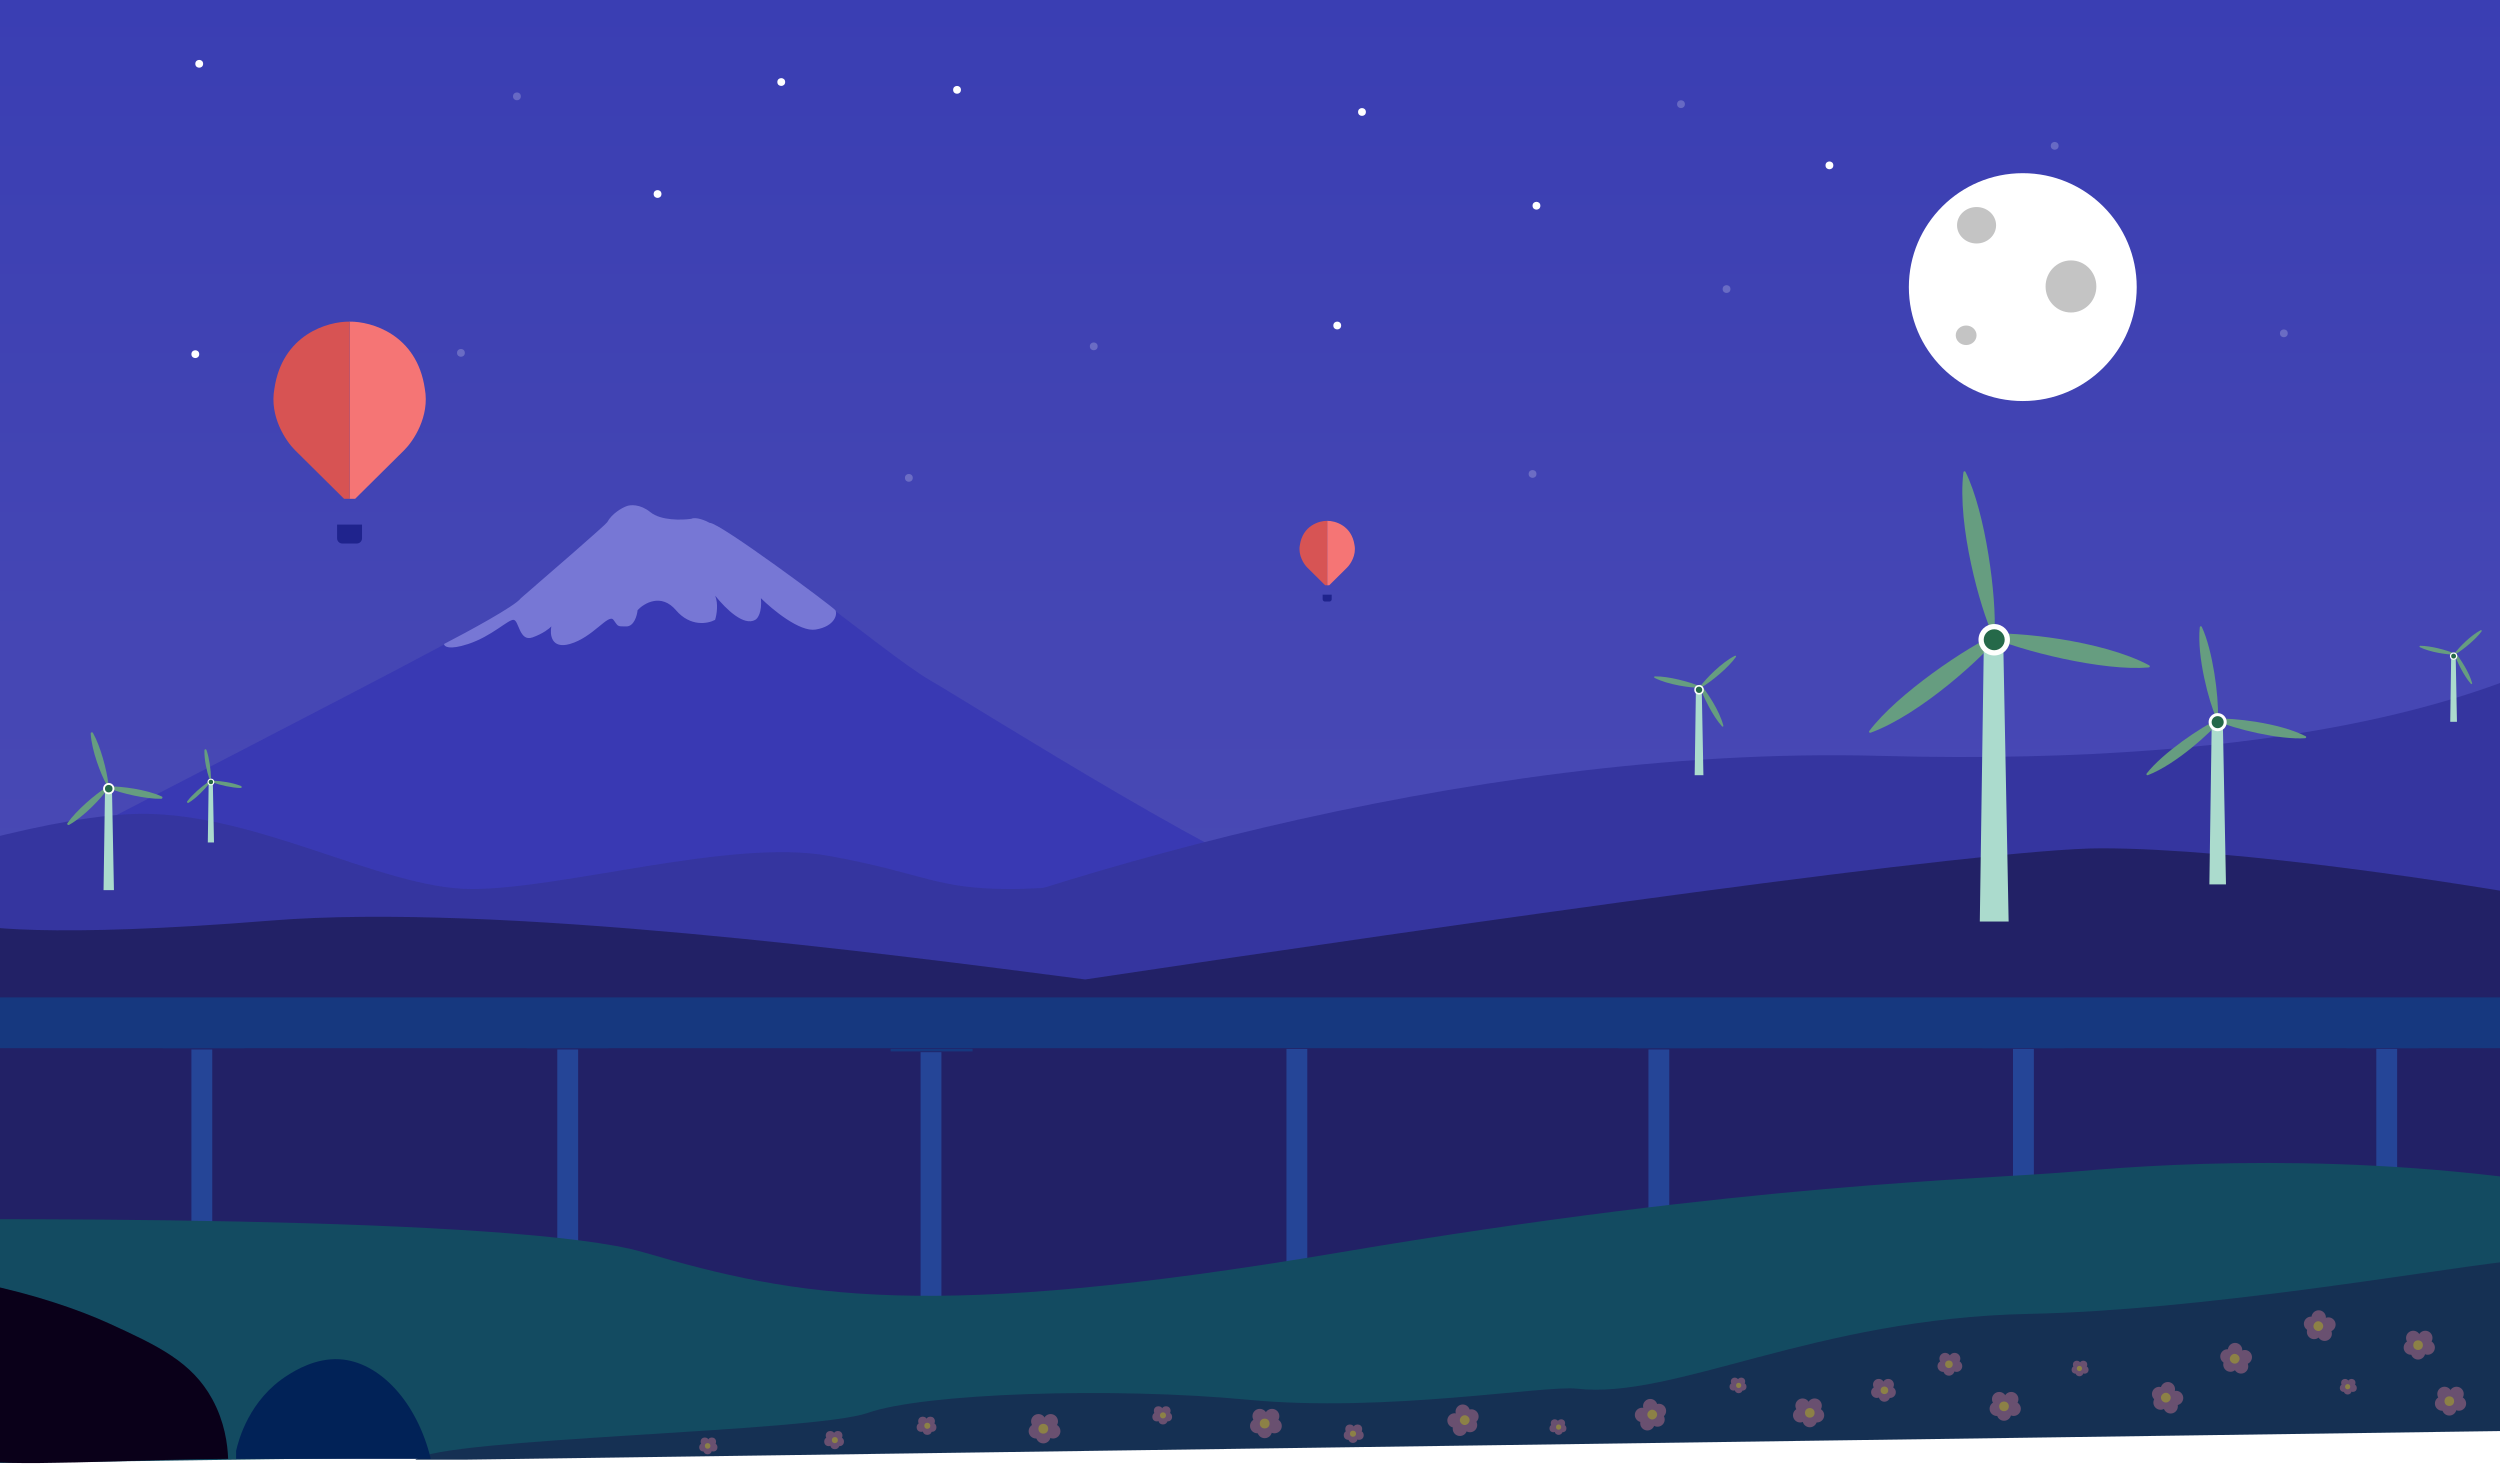 <svg width="1920" height="1127" viewBox="0 0 1920 1127" fill="none" xmlns="http://www.w3.org/2000/svg">
<rect y="-2" width="1920" height="718.808" fill="url(#paint0_linear)"/>
<rect x="-4" y="795" width="1924" height="254" fill="#222166"/>
<rect x="125" y="777" width="62.929" height="28.538" fill="#16387F"/>
<rect x="147" y="806" width="16" height="150.738" fill="#254597"/>
<rect x="404.5" y="777" width="62.929" height="28.538" fill="#16387F"/>
<rect x="428" y="806" width="16" height="150.738" fill="#254597"/>
<rect x="684" y="770" width="62.929" height="37.471" fill="#16387F"/>
<rect x="707" y="808.078" width="16" height="197.922" fill="#254597"/>
<rect x="963.5" y="770" width="62.929" height="34.772" fill="#16387F"/>
<rect x="988" y="805.335" width="16" height="183.665" fill="#254597"/>
<rect x="1243" y="777" width="62.929" height="28.538" fill="#16387F"/>
<rect x="1266" y="806" width="16" height="150.738" fill="#254597"/>
<rect x="1522.5" y="777" width="62.929" height="28.538" fill="#16387F"/>
<rect x="1546" y="805" width="16" height="151" fill="#254597"/>
<rect x="1802" y="777" width="62.929" height="28.538" fill="#16387F"/>
<rect x="1825" y="805" width="16" height="151" fill="#254597"/>
<path d="M329.04 501.378C288.365 523.354 72.732 634.713 -30 687.645H1017C964.951 679.693 749.527 542.824 714.105 522.342C678.683 501.86 555.067 395.835 532.898 398.967C515.163 401.473 504.143 397.923 500.849 395.835C485.813 380.991 471.13 393.987 465.668 402.341C384.222 479.45 379.884 473.908 329.04 501.378Z" fill="#3939B3"/>
<path d="M359.554 494.596C344.904 499.415 341.08 496.604 341 494.596C358.912 485.358 395.796 465.39 400.037 459.414C421.551 440.86 464.924 403.221 466.303 401.1C469.965 394.353 477.628 390.096 481.002 388.811C483.813 387.606 491.46 386.835 499.556 393.389C507.653 399.944 523.813 399.494 530.882 398.45C534.544 396.715 541.886 399.815 545.099 401.582C552.328 401.1 639.558 465.92 641.485 468.571C643.413 471.222 641.485 481.101 626.304 483.511C614.16 485.439 593.292 468.25 584.376 459.414C585.34 470.402 581.886 475.077 580.039 476.041C571.277 481.071 557.689 468.016 549.248 457.483C551.753 463.683 550.505 471.813 549.195 476.041C543.814 479.013 530.255 481.68 519.074 468.571C507.893 455.462 494.817 463.109 489.676 468.571C489.275 472.748 486.978 481.101 481.002 481.101C473.532 481.101 474.977 481.101 471.122 476.041C467.266 470.981 455.459 489.535 437.628 494.596C423.362 498.644 422.206 487.286 423.411 481.101C421.965 482.708 417.049 486.644 408.953 489.535C398.832 493.15 398.591 476.523 394.495 476.041C390.398 475.559 377.868 488.571 359.554 494.596Z" fill="#7777D5"/>
<g filter="url(#filter0_d)">
<circle cx="1552.5" cy="218.5" r="87.5" fill="white"/>
</g>
<ellipse cx="1590.5" cy="220" rx="19.5" ry="20" fill="#C4C4C4"/>
<ellipse cx="1510" cy="257.5" rx="8" ry="7.5" fill="#C4C4C4"/>
<ellipse cx="1518" cy="173" rx="15" ry="14" fill="#C4C4C4"/>
<circle cx="1291" cy="80" r="3" fill="white" fill-opacity="0.22"/>
<circle cx="1180" cy="158" r="3" fill="white"/>
<circle cx="840" cy="266" r="3" fill="white" fill-opacity="0.22"/>
<circle cx="735" cy="69" r="3" fill="white"/>
<circle cx="1027" cy="250" r="3" fill="white"/>
<circle cx="1046" cy="86" r="3" fill="white"/>
<circle cx="505" cy="149" r="3" fill="white"/>
<circle cx="354" cy="271" r="3" fill="white" fill-opacity="0.22"/>
<circle cx="397" cy="74" r="3" fill="white" fill-opacity="0.22"/>
<circle cx="150" cy="272" r="3" fill="white"/>
<circle cx="153" cy="49" r="3" fill="white"/>
<circle cx="698" cy="367" r="3" fill="white" fill-opacity="0.22"/>
<circle cx="600" cy="63" r="3" fill="white"/>
<circle cx="1326" cy="222" r="3" fill="white" fill-opacity="0.22"/>
<circle cx="1177" cy="364" r="3" fill="white" fill-opacity="0.22"/>
<circle cx="1405" cy="127" r="3" fill="white"/>
<circle cx="1754" cy="256" r="3" fill="white" fill-opacity="0.22"/>
<circle cx="1578" cy="112" r="3" fill="white" fill-opacity="0.22"/>
<path d="M643.503 739H1945V515C1904.2 530.812 1768.02 589.24 1443.94 580.506C1119.86 571.772 775.281 682.529 643.503 739Z" fill="#35359F"/>
<path d="M1858.51 497.066C1866.33 500.928 1878.82 502.647 1884.5 502.742C1885.18 502.753 1885.33 502.006 1884.71 501.742C1878.57 499.138 1866.49 495.94 1858.76 495.972C1858.1 495.975 1857.92 496.771 1858.51 497.066Z" fill="#669D80"/>
<path d="M1898.59 524.609C1896.34 516.192 1889.38 505.679 1885.69 501.345C1885.26 500.831 1884.6 501.212 1884.81 501.853C1886.91 508.183 1892.48 519.361 1897.61 525.145C1898.05 525.643 1898.77 525.252 1898.59 524.609Z" fill="#669D80"/>
<path d="M1905.13 484.016C1897.4 488.047 1888.65 497.118 1885.22 501.656C1884.81 502.194 1885.33 502.756 1885.9 502.41C1891.63 498.988 1901.33 491.124 1905.87 484.861C1906.26 484.322 1905.72 483.708 1905.13 484.016Z" fill="#669D80"/>
<path d="M1886.94 554.331H1881.78L1882.48 505.769H1886L1886.94 554.331Z" fill="#ABDBCD"/>
<circle cx="1884.36" cy="503.893" r="2.815" fill="#FEFFFD"/>
<circle cx="1884.36" cy="503.893" r="1.877" fill="#256949"/>
<path d="M98.608 625.295C24.574 629.374 -85.978 665.313 -132 682.772V763H932V665.622C899.318 671.339 822.349 682.772 775.927 682.772C717.899 682.772 710.396 670.721 636.361 657.279C562.326 643.836 432.765 682.772 362.232 682.772C291.699 682.772 191.152 620.197 98.608 625.295Z" fill="#35359F"/>
<path d="M268.459 383.079H272.753L310.405 345.757C317.34 338.931 330.221 319.929 326.258 298.527C320.181 256.78 285.193 246.783 268.459 247.004V383.079Z" fill="#F57575"/>
<path d="M268.541 383.082H264.247L226.595 345.761C219.66 338.935 206.779 319.933 210.742 298.531C216.819 256.783 251.807 246.787 268.541 247.007V383.082Z" fill="#D75353"/>
<path d="M258.882 402.896H278.038V413.428C278.038 415.637 276.247 417.428 274.038 417.428H262.882C260.673 417.428 258.882 415.637 258.882 413.428V402.896Z" fill="#1F238D"/>
<path d="M1019.27 449.504H1020.83L1034.53 435.927C1037.05 433.444 1041.74 426.531 1040.29 418.745C1038.08 403.558 1025.35 399.921 1019.27 400.001V449.504Z" fill="#F57575"/>
<path d="M1019.3 449.505H1017.73L1004.04 435.928C1001.51 433.445 996.828 426.532 998.27 418.746C1000.48 403.559 1013.21 399.922 1019.3 400.003V449.505Z" fill="#D75454"/>
<path d="M1015.78 456.713H1022.75V460.193C1022.75 461.191 1021.94 462 1020.94 462H1017.59C1016.59 462 1015.78 461.191 1015.78 460.193V456.713Z" fill="#1F238D"/>
<path d="M-32 707C-22.5 712.667 38.8 720.6 208 707C380.661 693.122 679.613 732.226 833.37 752.225C1122.07 708.885 1525.87 651.5 1613.5 651.5C1719.1 651.5 1894.5 678.833 1969 692.5V805.5H1306H439H-32V707Z" fill="#222166"/>
<path d="M1650.61 510.985C1614.13 491.438 1547.34 485.102 1526.57 486.732C1525.68 486.802 1525.52 487.908 1526.34 488.279C1551.72 499.886 1615.31 515.694 1650.29 512.594C1651.16 512.516 1651.39 511.4 1650.61 510.985Z" fill="#669D80"/>
<path d="M1507.9 362.704C1502.91 403.789 1521.23 468.339 1530.28 487.101C1530.66 487.905 1531.75 487.648 1531.8 486.757C1533.42 458.891 1525.09 393.898 1509.52 362.426C1509.13 361.638 1508.01 361.831 1507.9 362.704Z" fill="#669D80"/>
<path d="M1436.58 562.743C1475.47 548.592 1524.73 503.038 1537.37 486.477C1537.91 485.767 1537.19 484.914 1536.37 485.271C1510.79 496.448 1456.61 533.293 1435.6 561.425C1435.07 562.129 1435.75 563.043 1436.58 562.743Z" fill="#669D80"/>
<path d="M1542.63 707.72H1520.49L1523.51 499.386H1538.61L1542.63 707.72Z" fill="#ABDBCD"/>
<circle cx="1531.56" cy="491.334" r="12.077" fill="#FEFFFD"/>
<circle cx="1531.56" cy="491.334" r="8.052" fill="#256949"/>
<path d="M124.164 611.663C112.067 606.113 93.155 603.925 84.306 603.94C83.181 603.942 82.966 605.178 84.013 605.589C93.592 609.341 111.946 613.73 123.795 613.472C124.904 613.448 125.172 612.126 124.164 611.663Z" fill="#669D80"/>
<path d="M69.65 563.456C70.452 576.742 77.43 594.455 81.611 602.253C82.142 603.245 83.335 602.853 83.203 601.735C82.001 591.519 77.228 573.26 71.42 562.929C70.876 561.963 69.583 562.349 69.65 563.456Z" fill="#669D80"/>
<path d="M53.086 633.485C64.704 626.99 77.625 613.008 82.832 605.854C83.494 604.944 82.623 604.041 81.674 604.645C72.994 610.167 58.624 622.399 51.843 632.12C51.209 633.03 52.118 634.026 53.086 633.485Z" fill="#669D80"/>
<path d="M87.499 683.604H79.526L80.614 608.584H86.05L87.499 683.604Z" fill="#ABDBCD"/>
<circle cx="83.513" cy="605.685" r="4.349" fill="#FEFFFD"/>
<circle cx="83.514" cy="605.685" r="2.899" fill="#256949"/>
<path d="M185.033 603.627C178.414 600.929 169.117 599.722 163.772 599.549C162.69 599.514 162.495 600.611 163.515 600.974C169.089 602.959 178.175 605.07 184.708 605.207C185.774 605.229 186.021 604.03 185.033 603.627Z" fill="#669D80"/>
<path d="M157.003 576.31C156.786 583.455 158.9 592.589 160.604 597.658C160.949 598.683 162.045 598.483 162.029 597.401C161.944 591.485 160.749 582.234 158.597 576.064C158.245 575.057 157.035 575.244 157.003 576.31Z" fill="#669D80"/>
<path d="M144.93 616.491C151.013 612.737 157.472 605.942 160.764 601.728C161.43 600.875 160.659 600.07 159.765 600.679C154.874 604.01 147.811 610.102 143.846 615.297C143.199 616.144 144.022 617.052 144.93 616.491Z" fill="#669D80"/>
<path d="M164.346 647H159.595L160.243 602.295H163.482L164.346 647Z" fill="#ABDBCD"/>
<circle cx="161.971" cy="600.567" r="2.592" fill="#FEFFFD"/>
<circle cx="161.971" cy="600.567" r="1.728" fill="#256949"/>
<rect x="-30" y="766" width="1954" height="39" fill="#16387F"/>
<path d="M494.128 961.751C399.13 933.974 -8.873 934.437 -201 938.14L-217.5 1126.58L2013.55 1095.5V918.002C1837.16 883.974 1675.67 892.556 1596.5 899.5C1517.33 906.444 1345.5 908.28 1029.54 961.751C713.569 1015.22 612.876 996.473 494.128 961.751Z" fill="#134B61"/>
<path d="M666.552 1085.08C623.85 1100.12 339 1104.19 319 1121H359L1924 1099V969C1861.76 976.24 1690.26 1006.39 1558.24 1009.06C1393.22 1012.4 1285.5 1075.05 1211 1066.5C1186.55 1063.69 1063.91 1085.08 958.958 1075.05C854.01 1065.03 709.255 1070.04 666.552 1085.08Z" fill="#153053"/>
<circle cx="1801" cy="1062" r="3" fill="#695070"/>
<circle cx="1800" cy="1066" r="3" fill="#695070"/>
<circle cx="1803" cy="1068" r="3" fill="#695070"/>
<circle cx="1807" cy="1066" r="3" fill="#695070"/>
<circle cx="1806" cy="1062" r="3" fill="#695070"/>
<circle cx="1803" cy="1065" r="2" fill="#8C8146"/>
<circle cx="1595" cy="1048" r="3" fill="#695070"/>
<circle cx="1594" cy="1052" r="3" fill="#695070"/>
<circle cx="1597" cy="1054" r="3" fill="#695070"/>
<circle cx="1601" cy="1052" r="3" fill="#695070"/>
<circle cx="1600" cy="1048" r="3" fill="#695070"/>
<circle cx="1597" cy="1051" r="2" fill="#8C8146"/>
<circle r="3" transform="matrix(-1 0 0 1 1337.29 1061)" fill="#695070"/>
<circle r="3" transform="matrix(-1 0 0 1 1338.29 1065)" fill="#695070"/>
<circle r="3" transform="matrix(-1 0 0 1 1335.29 1067)" fill="#695070"/>
<circle r="3" transform="matrix(-1 0 0 1 1331.29 1065)" fill="#695070"/>
<circle r="3" transform="matrix(-1 0 0 1 1332.29 1061)" fill="#695070"/>
<circle r="2" transform="matrix(-1 0 0 1 1335.29 1064)" fill="#8C8146"/>
<circle r="3" transform="matrix(-1 0 0 1 1199 1093)" fill="#695070"/>
<circle r="3" transform="matrix(-1 0 0 1 1200 1097)" fill="#695070"/>
<circle r="3" transform="matrix(-1 0 0 1 1197 1099)" fill="#695070"/>
<circle r="3" transform="matrix(-1 0 0 1 1193 1097)" fill="#695070"/>
<circle r="3" transform="matrix(-1 0 0 1 1194 1093)" fill="#695070"/>
<circle r="2" transform="matrix(-1 0 0 1 1197 1096)" fill="#8C8146"/>
<circle cx="1716.54" cy="1036.88" r="5.538" transform="rotate(36.125 1716.54 1036.88)" fill="#695070"/>
<circle cx="1710.69" cy="1041.76" r="5.538" transform="rotate(36.125 1710.69 1041.76)" fill="#695070"/>
<circle cx="1712.99" cy="1048.01" r="5.538" transform="rotate(36.125 1712.99 1048.01)" fill="#695070"/>
<circle cx="1721.13" cy="1049.38" r="5.538" transform="rotate(36.125 1721.13 1049.38)" fill="#695070"/>
<circle cx="1723.99" cy="1042.32" r="5.538" transform="rotate(36.125 1723.99 1042.32)" fill="#695070"/>
<circle cx="1716.25" cy="1043.53" r="3.692" transform="rotate(36.125 1716.25 1043.53)" fill="#8C8146"/>
<circle cx="1780.76" cy="1011.83" r="5.538" transform="rotate(36.125 1780.76 1011.83)" fill="#695070"/>
<circle cx="1774.92" cy="1016.7" r="5.538" transform="rotate(36.125 1774.92 1016.7)" fill="#695070"/>
<circle cx="1777.21" cy="1022.95" r="5.538" transform="rotate(36.125 1777.21 1022.95)" fill="#695070"/>
<circle cx="1785.35" cy="1024.32" r="5.538" transform="rotate(36.125 1785.35 1024.32)" fill="#695070"/>
<circle cx="1788.22" cy="1017.27" r="5.538" transform="rotate(36.125 1788.22 1017.27)" fill="#695070"/>
<circle cx="1780.48" cy="1018.48" r="3.692" transform="rotate(36.125 1780.48 1018.48)" fill="#8C8146"/>
<circle cx="1535.38" cy="1074.54" r="5.538" fill="#695070"/>
<circle cx="1533.54" cy="1081.92" r="5.538" fill="#695070"/>
<circle cx="1539.08" cy="1085.62" r="5.538" fill="#695070"/>
<circle cx="1546.46" cy="1081.92" r="5.538" fill="#695070"/>
<circle cx="1544.62" cy="1074.54" r="5.538" fill="#695070"/>
<circle cx="1539.08" cy="1080.08" r="3.692" fill="#8C8146"/>
<circle r="5.538" transform="matrix(-1 0 0 1 1393.62 1079.54)" fill="#695070"/>
<circle r="5.538" transform="matrix(-1 0 0 1 1395.46 1086.92)" fill="#695070"/>
<circle r="5.538" transform="matrix(-1 0 0 1 1389.92 1090.62)" fill="#695070"/>
<circle r="5.538" transform="matrix(-1 0 0 1 1382.54 1086.92)" fill="#695070"/>
<circle r="5.538" transform="matrix(-1 0 0 1 1384.38 1079.54)" fill="#695070"/>
<circle r="3.692" transform="matrix(-1 0 0 1 1389.92 1085.08)" fill="#8C8146"/>
<circle cx="1036.72" cy="1097.54" r="3.538" fill="#695070"/>
<circle cx="1035.54" cy="1102.26" r="3.538" fill="#695070"/>
<circle cx="1039.08" cy="1104.62" r="3.538" fill="#695070"/>
<circle cx="1043.79" cy="1102.26" r="3.538" fill="#695070"/>
<circle cx="1042.62" cy="1097.54" r="3.538" fill="#695070"/>
<circle cx="1039.08" cy="1101.08" r="2.359" fill="#8C8146"/>
<circle cx="1493.85" cy="1043.38" r="4.385" fill="#695070"/>
<circle cx="1492.38" cy="1049.23" r="4.385" fill="#695070"/>
<circle cx="1496.77" cy="1052.15" r="4.385" fill="#695070"/>
<circle cx="1502.62" cy="1049.23" r="4.385" fill="#695070"/>
<circle cx="1501.15" cy="1043.38" r="4.385" fill="#695070"/>
<circle cx="1496.77" cy="1047.77" r="2.923" fill="#8C8146"/>
<circle r="3.5" transform="matrix(-1 0 0 1 895.5 1083.5)" fill="#695070"/>
<circle r="3.5" transform="matrix(-1 0 0 1 896.667 1088.17)" fill="#695070"/>
<circle r="3.5" transform="matrix(-1 0 0 1 893.167 1090.5)" fill="#695070"/>
<circle r="3.5" transform="matrix(-1 0 0 1 888.5 1088.17)" fill="#695070"/>
<circle r="3.5" transform="matrix(-1 0 0 1 889.667 1083.5)" fill="#695070"/>
<circle r="2.333" transform="matrix(-1 0 0 1 893.167 1087)" fill="#8C8146"/>
<circle r="3.5" transform="matrix(-1 0 0 1 643.499 1102.5)" fill="#695070"/>
<circle r="3.5" transform="matrix(-1 0 0 1 644.666 1107.17)" fill="#695070"/>
<circle r="3.5" transform="matrix(-1 0 0 1 641.166 1109.5)" fill="#695070"/>
<circle r="3.5" transform="matrix(-1 0 0 1 636.499 1107.17)" fill="#695070"/>
<circle r="3.5" transform="matrix(-1 0 0 1 637.666 1102.5)" fill="#695070"/>
<circle r="2.333" transform="matrix(-1 0 0 1 641.166 1106)" fill="#8C8146"/>
<circle r="3.5" transform="matrix(-1 0 0 1 714.499 1091.5)" fill="#695070"/>
<circle r="3.5" transform="matrix(-1 0 0 1 715.666 1096.17)" fill="#695070"/>
<circle r="3.5" transform="matrix(-1 0 0 1 712.166 1098.5)" fill="#695070"/>
<circle r="3.5" transform="matrix(-1 0 0 1 707.499 1096.17)" fill="#695070"/>
<circle r="3.5" transform="matrix(-1 0 0 1 708.666 1091.5)" fill="#695070"/>
<circle r="2.333" transform="matrix(-1 0 0 1 712.166 1095)" fill="#8C8146"/>
<circle r="4.385" transform="matrix(-1 0 0 1 1450.15 1063.38)" fill="#695070"/>
<circle r="4.385" transform="matrix(-1 0 0 1 1451.62 1069.23)" fill="#695070"/>
<circle r="4.385" transform="matrix(-1 0 0 1 1447.23 1072.15)" fill="#695070"/>
<circle r="4.385" transform="matrix(-1 0 0 1 1441.38 1069.23)" fill="#695070"/>
<circle r="4.385" transform="matrix(-1 0 0 1 1442.85 1063.38)" fill="#695070"/>
<circle r="2.923" transform="matrix(-1 0 0 1 1447.23 1067.77)" fill="#8C8146"/>
<circle cx="967.513" cy="1087.63" r="5.635" fill="#695070"/>
<circle cx="965.635" cy="1095.15" r="5.635" fill="#695070"/>
<circle cx="971.269" cy="1098.9" r="5.635" fill="#695070"/>
<circle cx="978.782" cy="1095.15" r="5.635" fill="#695070"/>
<circle cx="976.904" cy="1087.63" r="5.635" fill="#695070"/>
<circle cx="971.269" cy="1093.27" r="3.756" fill="#8C8146"/>
<circle cx="797.513" cy="1091.63" r="5.635" fill="#695070"/>
<circle cx="795.635" cy="1099.15" r="5.635" fill="#695070"/>
<circle cx="801.269" cy="1102.9" r="5.635" fill="#695070"/>
<circle cx="808.782" cy="1099.15" r="5.635" fill="#695070"/>
<circle cx="806.904" cy="1091.63" r="5.635" fill="#695070"/>
<circle cx="801.269" cy="1097.27" r="3.756" fill="#8C8146"/>
<circle cx="541.308" cy="1107.23" r="3.231" fill="#695070"/>
<circle cx="540.231" cy="1111.54" r="3.231" fill="#695070"/>
<circle cx="543.461" cy="1113.69" r="3.231" fill="#695070"/>
<circle cx="547.769" cy="1111.54" r="3.231" fill="#695070"/>
<circle cx="546.693" cy="1107.23" r="3.231" fill="#695070"/>
<circle cx="543.461" cy="1110.46" r="2.154" fill="#8C8146"/>
<circle cx="1664.9" cy="1066.92" r="5.538" transform="rotate(46.938 1664.9 1066.92)" fill="#695070"/>
<circle cx="1658.24" cy="1070.62" r="5.538" transform="rotate(46.938 1658.24 1070.62)" fill="#695070"/>
<circle cx="1659.32" cy="1077.18" r="5.538" transform="rotate(46.938 1659.32 1077.18)" fill="#695070"/>
<circle cx="1667.06" cy="1080.06" r="5.538" transform="rotate(46.938 1667.06 1080.06)" fill="#695070"/>
<circle cx="1671.2" cy="1073.67" r="5.538" transform="rotate(46.938 1671.2 1073.67)" fill="#695070"/>
<circle cx="1663.37" cy="1073.4" r="3.692" transform="rotate(46.938 1663.37 1073.4)" fill="#8C8146"/>
<circle r="5.538" transform="matrix(-0.683 0.731 0.731 0.683 1267.39 1079.92)" fill="#695070"/>
<circle r="5.538" transform="matrix(-0.683 0.731 0.731 0.683 1274.05 1083.62)" fill="#695070"/>
<circle r="5.538" transform="matrix(-0.683 0.731 0.731 0.683 1272.96 1090.18)" fill="#695070"/>
<circle r="5.538" transform="matrix(-0.683 0.731 0.731 0.683 1265.22 1093.06)" fill="#695070"/>
<circle r="5.538" transform="matrix(-0.683 0.731 0.731 0.683 1261.09 1086.67)" fill="#695070"/>
<circle r="3.692" transform="matrix(-0.683 0.731 0.731 0.683 1268.92 1086.4)" fill="#8C8146"/>
<circle r="5.538" transform="matrix(-0.683 0.731 0.731 0.683 1123.39 1084.18)" fill="#695070"/>
<circle r="5.538" transform="matrix(-0.683 0.731 0.731 0.683 1130.05 1087.87)" fill="#695070"/>
<circle r="5.538" transform="matrix(-0.683 0.731 0.731 0.683 1128.96 1094.44)" fill="#695070"/>
<circle r="5.538" transform="matrix(-0.683 0.731 0.731 0.683 1121.22 1097.31)" fill="#695070"/>
<circle r="5.538" transform="matrix(-0.683 0.731 0.731 0.683 1117.09 1090.92)" fill="#695070"/>
<circle r="3.692" transform="matrix(-0.683 0.731 0.731 0.683 1124.92 1090.66)" fill="#8C8146"/>
<circle cx="1853.38" cy="1027.54" r="5.538" fill="#695070"/>
<circle cx="1851.54" cy="1034.92" r="5.538" fill="#695070"/>
<circle cx="1857.08" cy="1038.62" r="5.538" fill="#695070"/>
<circle cx="1864.46" cy="1034.92" r="5.538" fill="#695070"/>
<circle cx="1862.62" cy="1027.54" r="5.538" fill="#695070"/>
<circle cx="1857.08" cy="1033.08" r="3.692" fill="#8C8146"/>
<circle cx="1877.38" cy="1070.54" r="5.538" fill="#695070"/>
<circle cx="1875.54" cy="1077.92" r="5.538" fill="#695070"/>
<circle cx="1881.08" cy="1081.62" r="5.538" fill="#695070"/>
<circle cx="1888.46" cy="1077.92" r="5.538" fill="#695070"/>
<circle cx="1886.62" cy="1070.54" r="5.538" fill="#695070"/>
<circle cx="1881.08" cy="1076.08" r="3.692" fill="#8C8146"/>
<path d="M-14 985.736C26.65 993.97 61.624 1006.28 83.659 1016.35C121.257 1033.52 147.32 1045.86 163.006 1074.51C172.528 1091.89 174.786 1109 175.213 1120.42C112.132 1120.42 -11 1127.7 -14 1120.42V985.736Z" fill="#0A0019"/>
<path d="M181.317 1114.3C183.118 1106.31 191.236 1074.85 220.991 1056.14C226.454 1052.71 242.11 1042.86 260.665 1043.9C291.244 1045.61 320.206 1076.41 330.857 1120.43H181.317V1114.3Z" fill="#012257"/>
<path d="M1270.71 520.604C1281.12 525.981 1298.54 528.277 1305.71 528.27C1306.39 528.27 1306.54 527.498 1305.92 527.225C1297.99 523.728 1281.24 519.243 1270.97 519.472C1270.31 519.487 1270.12 520.298 1270.71 520.604Z" fill="#669D80"/>
<path d="M1323.53 557.299C1320.69 545.926 1310.91 531.333 1306.17 525.952C1305.72 525.445 1305.04 525.841 1305.25 526.485C1307.86 534.747 1315.55 550.29 1322.51 557.849C1322.96 558.338 1323.69 557.944 1323.53 557.299Z" fill="#669D80"/>
<path d="M1332.43 503.636C1321.94 508.875 1309.82 521.585 1305.59 527.381C1305.19 527.926 1305.73 528.504 1306.31 528.165C1313.81 523.827 1327.31 512.942 1333.19 504.515C1333.57 503.969 1333.02 503.339 1332.43 503.636Z" fill="#669D80"/>
<path d="M1308.22 595.331H1301.51L1302.42 532.2H1307L1308.22 595.331Z" fill="#ABDBCD"/>
<circle cx="1304.86" cy="529.761" r="3.66" fill="#FEFFFD"/>
<circle cx="1304.86" cy="529.761" r="2.44" fill="#256949"/>
<path d="M1770.69 565.392C1750.16 554.912 1714.46 551.281 1701.52 551.894C1700.63 551.936 1700.46 553 1701.28 553.354C1716.26 559.854 1750.53 568.269 1770.37 566.95C1771.25 566.891 1771.47 565.792 1770.69 565.392Z" fill="#669D80"/>
<path d="M1689.42 481.718C1687.1 504.646 1696.66 539.232 1701.92 551.073C1702.28 551.889 1703.34 551.661 1703.37 550.77C1703.99 534.444 1699.41 499.462 1690.99 481.443C1690.61 480.647 1689.51 480.844 1689.42 481.718Z" fill="#669D80"/>
<path d="M1649.58 595.324C1671.07 587.018 1697.59 562.836 1705.76 552.781C1706.32 552.089 1705.64 551.253 1704.83 551.626C1690 558.462 1660.88 578.383 1648.62 594.053C1648.08 594.746 1648.76 595.641 1649.58 595.324Z" fill="#669D80"/>
<path d="M1709.55 679.209H1696.8L1698.54 559.255H1707.23L1709.55 679.209Z" fill="#ABDBCD"/>
<circle cx="1703.17" cy="554.619" r="6.954" fill="#FEFFFD"/>
<circle cx="1703.17" cy="554.619" r="4.636" fill="#256949"/>
<defs>
<filter id="filter0_d" x="1417" y="84" width="273" height="273" filterUnits="userSpaceOnUse" color-interpolation-filters="sRGB">
<feFlood flood-opacity="0" result="BackgroundImageFix"/>
<feColorMatrix in="SourceAlpha" type="matrix" values="0 0 0 0 0 0 0 0 0 0 0 0 0 0 0 0 0 0 127 0"/>
<feMorphology radius="14" operator="dilate" in="SourceAlpha" result="effect1_dropShadow"/>
<feOffset dx="1" dy="2"/>
<feGaussianBlur stdDeviation="17.5"/>
<feColorMatrix type="matrix" values="0 0 0 0 1 0 0 0 0 1 0 0 0 0 1 0 0 0 0.15 0"/>
<feBlend mode="normal" in2="BackgroundImageFix" result="effect1_dropShadow"/>
<feBlend mode="normal" in="SourceGraphic" in2="effect1_dropShadow" result="shape"/>
</filter>
<linearGradient id="paint0_linear" x1="960" y1="-2" x2="960" y2="974.239" gradientUnits="userSpaceOnUse">
<stop stop-color="#3A3EB3"/>
<stop offset="0.747" stop-color="#4A4AB4"/>
</linearGradient>
</defs>
</svg>
